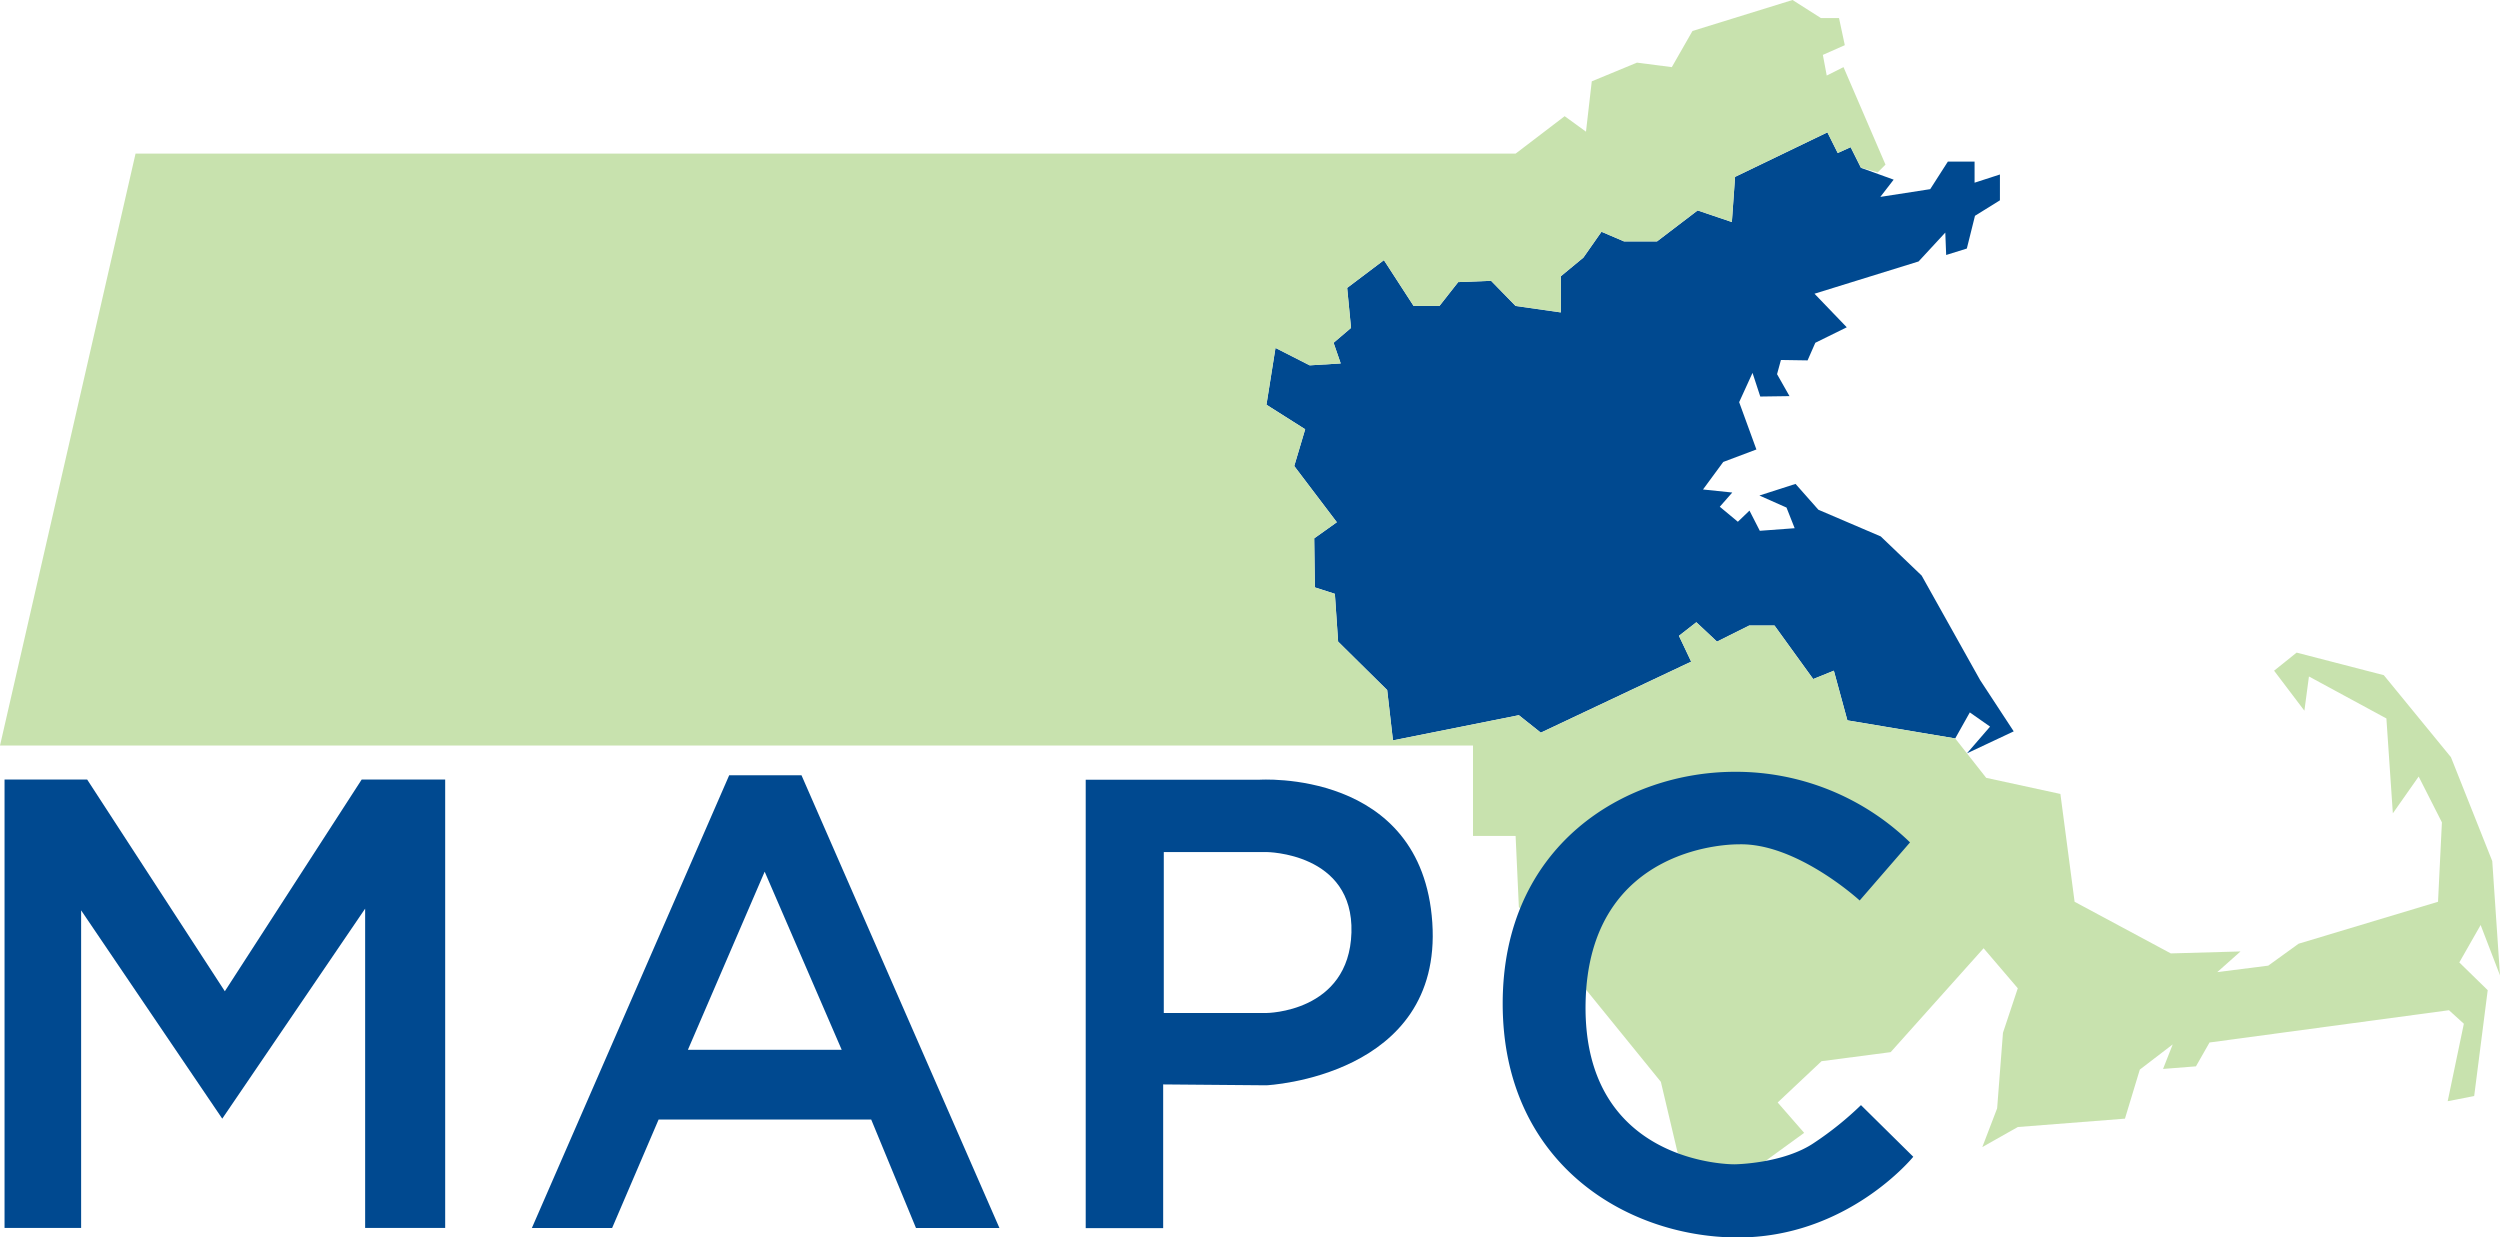 <svg xmlns="http://www.w3.org/2000/svg" viewBox="0 0 484.13 239.63"><defs><style>.cls-1{fill:#004990;}.cls-2{fill:#c8e2ae;}</style></defs><title>mapc-logo</title><g id="Layer_2" data-name="Layer 2"><g id="Logo"><g id="State"><polyline class="cls-1" points="269.75 143.38 268.63 133.63 259.13 124.25 258.5 115 254.63 113.75 254.5 104.25 258.88 101.13 250.63 90.25 252.75 83.13 245.25 78.38 247 67.38 253.63 70.75 259.63 70.38 258.25 66.38 261.63 63.5 260.88 55.75 268 50.38 273.75 59.25 278.75 59.25 282.38 54.63 288.75 54.38 293.5 59.25 302.25 60.5 302.25 53.5 306.63 49.88 310.13 44.88 314.5 46.75 320.88 46.75 328.75 40.75 335.38 43 336 34.25 353.88 25.63 355.88 29.63 358.38 28.5 360.38 32.5 366.71 34.79 364.13 38.13 373.79 36.63 377.21 31.29 382.38 31.29 382.38 35.38 387.29 33.79 387.29 38.79 382.46 41.79 380.88 48.13 376.88 49.38 376.71 45.04 371.54 50.63 351.38 56.88 357.63 63.38 351.54 66.38 350.04 69.79 344.88 69.71 344.13 72.46 346.54 76.71 340.88 76.79 339.38 72.21 336.79 77.88 340.13 87.04 333.71 89.46 329.79 94.79 335.46 95.38 333.04 98.13 336.54 101.04 338.79 98.88 340.79 102.79 347.54 102.29 345.96 98.29 340.71 95.96 347.71 93.71 352.13 98.71 364.21 103.88 372.13 111.46 383.46 131.71 389.96 141.63 380.9 145.89 385.38 140.71 381.46 137.96 378.63 143 357.75 139.5 355.13 129.88 351.13 131.5 343.63 121.13 338.75 121.13 332.5 124.25 328.5 120.5 325.13 123.13 327.5 128.13 298.38 141.88 294.13 138.5"/><polygon class="cls-2" points="26.25 29.75 0 144.38 283.88 144.38 285.25 144.38 285.25 161.88 293.5 161.88 294.13 175.63 321.63 209.5 324.88 223.25 334.75 230 349.38 219.38 344.25 213.5 352.75 205.5 366.13 203.75 384.13 183.63 390.75 191.38 387.88 200 386.75 214.63 383.88 222.13 390.75 218.25 411.5 216.63 414.38 207.13 420.75 202.25 418.88 207 425.25 206.5 427.88 201.88 474.25 195.63 477.13 198.25 474 213.25 479.13 212.25 481.75 191.75 476.25 186.38 480.38 179.13 484.13 188.88 482.63 166.75 474.63 146.63 461.63 130.75 444.75 126.38 440.38 129.88 446.25 137.63 447.13 131 462.13 139.13 463.38 157.5 468.38 150.38 472.88 159.25 472.13 174.63 445.13 182.75 439.25 187 429.38 188.25 433.88 184.25 420.38 184.63 401.75 174.63 399 153.75 384.63 150.63 378.63 143 357.75 139.5 355.13 129.88 351.13 131.5 343.63 121.13 338.75 121.13 332.5 124.25 328.5 120.5 325.13 123.13 327.5 128.13 298.38 141.88 294.13 138.5 269.75 143.38 268.63 133.63 259.13 124.25 258.5 115 254.63 113.75 254.5 104.25 258.88 101.13 250.63 90.25 252.75 83.13 245.25 78.38 247 67.38 253.63 70.75 259.63 70.38 258.25 66.38 261.63 63.5 260.88 55.75 268 50.38 273.75 59.25 278.75 59.25 282.38 54.63 288.75 54.38 293.5 59.25 302.25 60.5 302.25 53.5 306.63 49.88 310.13 44.88 314.5 46.75 320.88 46.75 328.75 40.75 335.38 43 336 34.25 353.88 25.63 355.88 29.63 358.38 28.5 360.38 32.5 363.63 33.38 365.13 31.88 357 13 353.75 14.63 353 10.63 357.25 8.75 356.13 3.5 352.63 3.5 347.13 0 327.75 6 323.75 13 317 12.13 308.25 15.75 307.13 25.5 303 22.5 293.5 29.75 26.25 29.75"/></g><g id="Letters"><polygon class="cls-1" points="0.88 150.96 0.88 237.79 15.71 237.79 15.71 176.29 43.04 216.63 70.71 175.96 70.71 237.79 86.21 237.79 86.21 150.96 70.04 150.96 43.54 191.96 16.88 150.96 0.88 150.96"/><path class="cls-1" d="M141.21,150.13h14l38.33,87.67H177.38l-8.67-21H127.54l-9,21H103Zm-8,53.17H163l-14.92-34.5Z"/><path class="cls-1" d="M243.79,151s31.58-2.21,33.58,27.67-32.12,31.5-32.12,31.5l-20-.17v27.83h-15V151Zm-18.42,14v31.17h19.88s16-.08,16.46-15.58S245.25,165,245.25,165Z"/><path class="cls-1" d="M369.88,163.13l-9.75,11.25s-12.25-11.25-23.5-10.87c0,0-29.08-.58-29.58,30.86s28.83,31.1,28.83,31.1,9.5-.08,15.5-4.21a63,63,0,0,0,9-7.25l10.13,10s-12.79,15.79-34.29,15.63S291,225.09,291,194.36s23.67-44.9,45-44.9A48.43,48.43,0,0,1,369.88,163.13Z"/></g></g></g></svg>